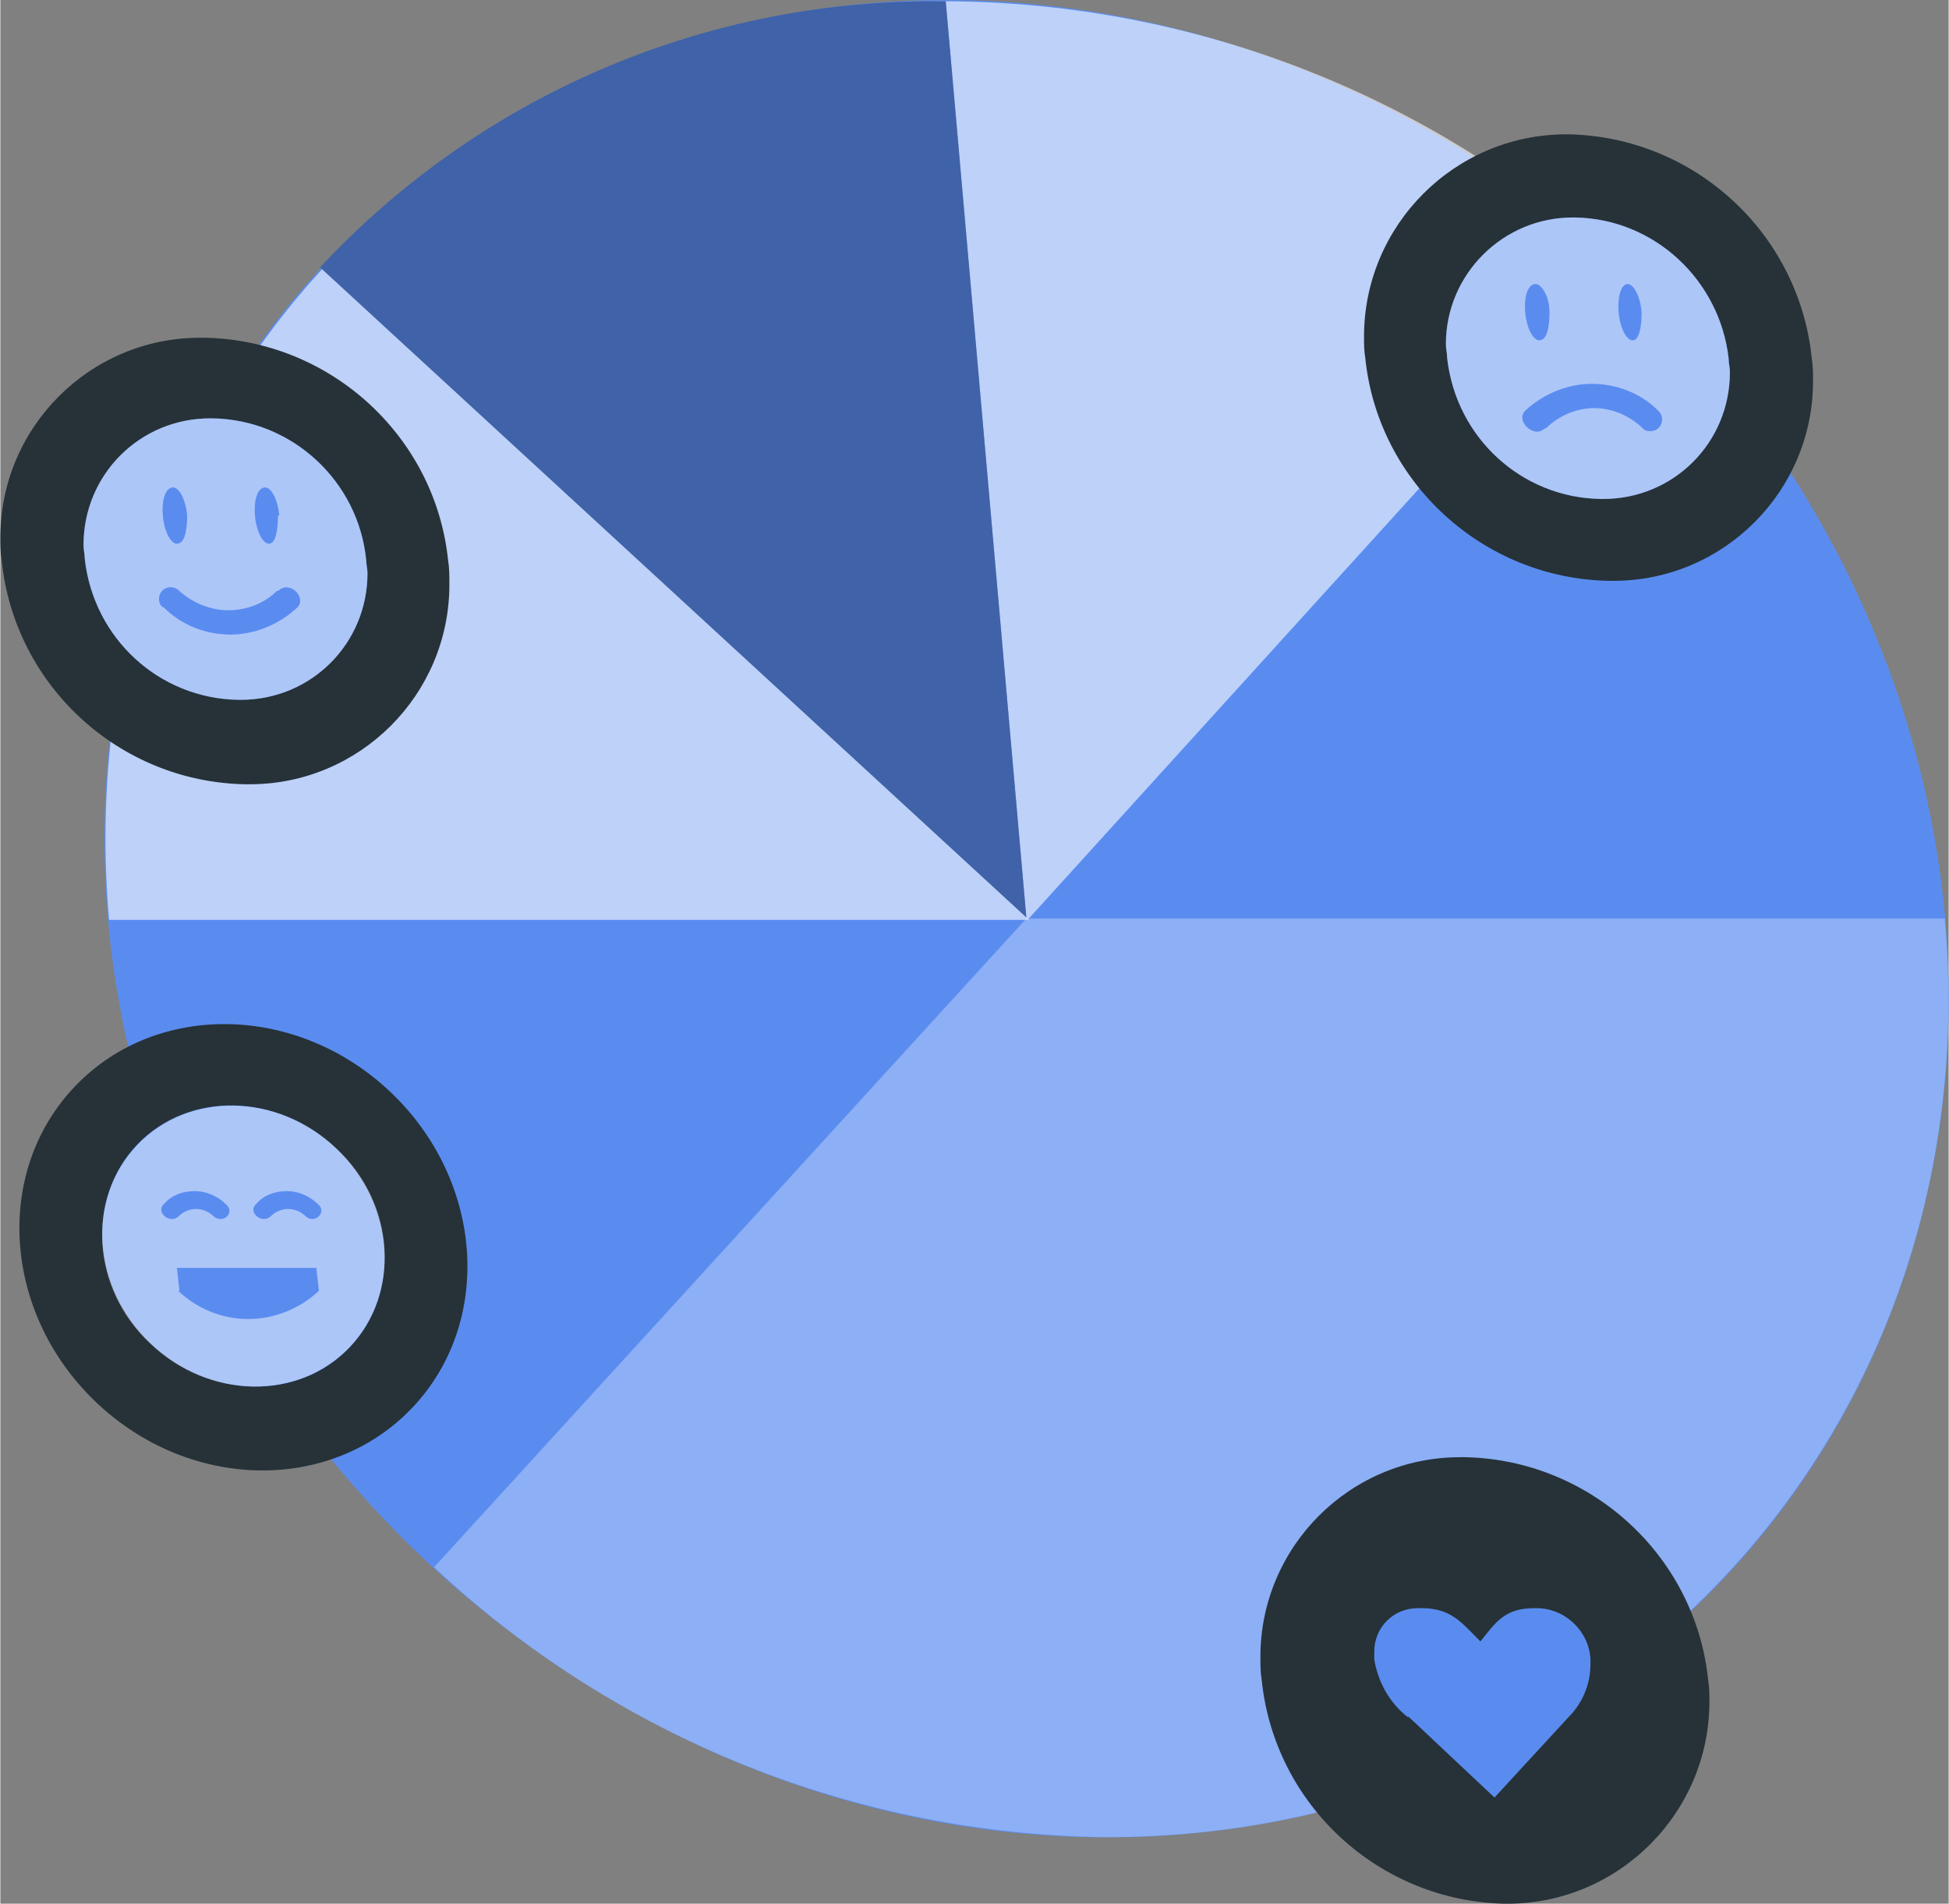<?xml version="1.0" encoding="UTF-8"?>
<!DOCTYPE svg PUBLIC "-//W3C//DTD SVG 1.1//EN" "http://www.w3.org/Graphics/SVG/1.1/DTD/svg11.dtd">
<!-- Creator: CorelDRAW -->
<svg xmlns="http://www.w3.org/2000/svg" xml:space="preserve" width="8.266mm" height="8.073mm" version="1.1" style="shape-rendering:geometricPrecision; text-rendering:geometricPrecision; image-rendering:optimizeQuality; fill-rule:evenodd; clip-rule:evenodd"
viewBox="0 0 15.23 14.88"
 xmlns:xlink="http://www.w3.org/1999/xlink"
 xmlns:xodm="http://www.corel.com/coreldraw/odm/2003">
 <rect x="0" y="0" width="15.23" height="14.88" fill="#808080" stroke="none"/>
 <defs>
  <style type="text/css">
   <![CDATA[
    .fil5 {fill:#263238;fill-rule:nonzero}
    .fil0 {fill:#5A8CF0;fill-rule:nonzero}
    .fil2 {fill:black;fill-rule:nonzero;fill-opacity:0.2}
    .fil3 {fill:black;fill-rule:nonzero;fill-opacity:0.302}
    .fil4 {fill:white;fill-rule:nonzero;fill-opacity:0.302}
    .fil6 {fill:white;fill-rule:nonzero;fill-opacity:0.502}
    .fil1 {fill:white;fill-rule:nonzero;fill-opacity:0.6}
   ]]>
  </style>
 </defs>
 <g id="Layer_x0020_1">
  <g id="_2697242214112">
   <ellipse class="fil0" transform="matrix(0.369 -0.386 0.386 0.369 8.022 7.181)" rx="12.87" ry="14.05"/>
   <path class="fil1" d="M12.66 2.09c-1.43,-1.33 -3.31,-2.07 -5.26,-2.08 -3.97,0 -6.9,3.22 -6.55,7.18l7.18 0 4.63 -5.1z"/>
   <path class="fil2" d="M2.5 2.09l5.52 5.08 -0.63 -7.16c-0.03,0 -0.07,-0 -0.1,-0 -1.82,0 -3.55,0.75 -4.79,2.08l-0 0z"/>
   <path class="fil0" d="M2.5 2.09l5.52 5.08 -0.63 -7.16c-0.03,0 -0.07,-0 -0.1,-0 -1.82,0 -3.55,0.75 -4.79,2.08l-0 0z"/>
   <path class="fil3" d="M2.5 2.09l5.52 5.08 -0.63 -7.16c-0.03,0 -0.07,-0 -0.1,-0 -1.82,0 -3.55,0.75 -4.79,2.08l-0 0z"/>
   <path class="fil4" d="M8.65 14.36c3.96,0 6.9,-3.22 6.55,-7.18l-7.18 0 -4.63 5.07c1.43,1.34 3.31,2.09 5.26,2.11l0 -0z"/>
   <path class="fil5" d="M13.35 13.13c0.01,0.06 0.01,0.11 0.01,0.17 0,0.87 -0.71,1.58 -1.58,1.58 -0.01,0 -0.02,-0 -0.02,-0 -0.98,-0.02 -1.8,-0.77 -1.9,-1.75 -0.01,-0.06 -0.01,-0.12 -0.01,-0.18 0,-0.86 0.7,-1.56 1.56,-1.56 0.01,0 0.03,0 0.04,0 0.98,0.02 1.8,0.77 1.9,1.74l-0 0z"/>
   <path class="fil0" d="M11 13.42c-0.14,-0.11 -0.23,-0.27 -0.26,-0.45 -0,-0.02 -0,-0.04 -0,-0.06 0,-0.19 0.15,-0.34 0.34,-0.34 0.01,0 0.02,0 0.03,0 0.23,0 0.31,0.11 0.46,0.26 0.12,-0.15 0.19,-0.26 0.42,-0.26 0.01,0 0.01,-0 0.02,-0 0.22,0 0.41,0.18 0.42,0.4 0,0.01 0,0.02 0,0.04 0,0.15 -0.06,0.3 -0.17,0.41l-0.58 0.63 -0.67 -0.63z"/>
   <path class="fil5" d="M3.5 4.38c0.01,0.06 0.01,0.12 0.01,0.19 0,0.86 -0.7,1.56 -1.56,1.56 -0.01,0 -0.03,-0 -0.04,-0 -0.98,-0.02 -1.8,-0.77 -1.9,-1.75 -0.01,-0.06 -0.01,-0.12 -0.01,-0.18 0,-0.86 0.7,-1.56 1.56,-1.56 0.01,0 0.03,0 0.04,0 0.98,0.02 1.8,0.77 1.9,1.74l-0 -0z"/>
   <path class="fil0" d="M2.86 4.38c0,0.03 0.01,0.07 0.01,0.1 0,0.55 -0.44,0.99 -0.99,0.99 -0.01,0 -0.01,0 -0.02,0 -0.62,-0.01 -1.13,-0.48 -1.2,-1.1 -0,-0.04 -0.01,-0.07 -0.01,-0.11 0,-0.55 0.44,-0.99 0.99,-0.99 0.01,0 0.01,0 0.02,0 0.62,0.01 1.14,0.49 1.2,1.11l-0 0z"/>
   <path class="fil6" d="M2.86 4.38c0,0.03 0.01,0.07 0.01,0.1 0,0.55 -0.44,0.99 -0.99,0.99 -0.01,0 -0.01,0 -0.02,0 -0.62,-0.01 -1.13,-0.48 -1.2,-1.1 -0,-0.04 -0.01,-0.07 -0.01,-0.11 0,-0.55 0.44,-0.99 0.99,-0.99 0.01,0 0.01,0 0.02,0 0.62,0.01 1.14,0.49 1.2,1.11l-0 0z"/>
   <path class="fil0" d="M2.16 4.62c-0.1,0.1 -0.24,0.15 -0.38,0.15 -0.14,0 -0.28,-0.06 -0.38,-0.15 -0.02,-0.02 -0.04,-0.03 -0.07,-0.03 -0.05,0 -0.09,0.04 -0.09,0.09 0,0.03 0.01,0.06 0.04,0.07 0.14,0.14 0.33,0.21 0.52,0.21 0.19,0 0.38,-0.08 0.52,-0.21 0.08,-0.08 -0.06,-0.22 -0.15,-0.13l-0.01 0z"/>
   <path class="fil0" d="M1.46 4.03c0,0.12 -0.02,0.22 -0.08,0.22 -0.05,0 -0.1,-0.1 -0.11,-0.22 -0.01,-0.12 0.02,-0.22 0.08,-0.22 0.05,0 0.1,0.1 0.11,0.22z"/>
   <path class="fil0" d="M2.17 4.03c0,0.12 -0.02,0.22 -0.07,0.22 -0.05,0 -0.1,-0.1 -0.11,-0.22 -0.01,-0.12 0.02,-0.22 0.08,-0.22 0.05,0 0.1,0.1 0.11,0.22z"/>
   <path class="fil5" d="M14.16 2.8c0.01,0.06 0.01,0.12 0.01,0.18 0,0.86 -0.7,1.56 -1.56,1.56 -0.01,0 -0.03,-0 -0.04,-0 -0.98,-0.02 -1.8,-0.77 -1.9,-1.74 -0.01,-0.06 -0.01,-0.11 -0.01,-0.17 0,-0.87 0.71,-1.58 1.58,-1.58 0.01,0 0.02,0 0.02,0 0.98,0.02 1.8,0.77 1.9,1.75l-0 0z"/>
   <path class="fil0" d="M13.51 2.8c0,0.04 0.01,0.07 0.01,0.11 0,0.55 -0.44,0.99 -0.99,0.99 -0.01,0 -0.01,-0 -0.02,-0 -0.62,-0.01 -1.13,-0.48 -1.2,-1.1 -0,-0.04 -0.01,-0.07 -0.01,-0.11 0,-0.55 0.45,-0.99 0.99,-0.99 0.01,0 0.01,0 0.02,0 0.62,0.01 1.13,0.49 1.2,1.1l-0 0z"/>
   <path class="fil6" d="M13.51 2.8c0,0.04 0.01,0.07 0.01,0.11 0,0.55 -0.44,0.99 -0.99,0.99 -0.01,0 -0.01,-0 -0.02,-0 -0.62,-0.01 -1.13,-0.48 -1.2,-1.1 -0,-0.04 -0.01,-0.07 -0.01,-0.11 0,-0.55 0.45,-0.99 0.99,-0.99 0.01,0 0.01,0 0.02,0 0.62,0.01 1.13,0.49 1.2,1.1l-0 0z"/>
   <path class="fil0" d="M12.08 3.35c0.1,-0.1 0.24,-0.16 0.38,-0.16 0.14,0 0.28,0.06 0.38,0.16 0.02,0.02 0.04,0.02 0.06,0.02 0.05,0 0.09,-0.04 0.09,-0.09 0,-0.03 -0.01,-0.05 -0.03,-0.07 -0.14,-0.14 -0.33,-0.21 -0.52,-0.21 -0.19,0 -0.38,0.08 -0.52,0.21 -0.08,0.08 0.07,0.22 0.15,0.14l0.01 0z"/>
   <path class="fil0" d="M12.11 2.44c0,0.12 -0.02,0.22 -0.08,0.22 -0.05,0 -0.1,-0.1 -0.11,-0.22 -0.01,-0.12 0.02,-0.22 0.08,-0.22 0.05,0 0.11,0.1 0.11,0.22z"/>
   <path class="fil0" d="M12.83 2.44c0,0.12 -0.02,0.22 -0.07,0.22 -0.05,0 -0.1,-0.1 -0.11,-0.22 -0.01,-0.12 0.02,-0.22 0.07,-0.22 0.05,0 0.1,0.1 0.11,0.22z"/>
   <ellipse class="fil5" transform="matrix(0.369 -0.386 0.386 0.369 1.9 9.749)" rx="3.13" ry="3.41"/>
   <ellipse class="fil0" transform="matrix(0.369 -0.386 0.386 0.369 1.9 9.739)" rx="1.97" ry="2.15"/>
   <path class="fil6" d="M2.63 8.98c-0.46,-0.44 -1.16,-0.45 -1.56,-0.03 -0.4,0.42 -0.36,1.12 0.1,1.55 0.46,0.44 1.16,0.45 1.56,0.03 0.4,-0.42 0.36,-1.12 -0.1,-1.55z"/>
   <path class="fil0" d="M1.39 10.09c0.15,0.14 0.34,0.22 0.55,0.22 0.2,0 0.4,-0.08 0.55,-0.22l-0.02 -0.18 -1.09 -0 0.02 0.18z"/>
   <path class="fil0" d="M1.76 9.41c-0.06,-0.06 -0.15,-0.1 -0.24,-0.1 -0.09,0 -0.18,0.03 -0.24,0.1 -0.07,0.06 0.04,0.16 0.11,0.1 0.04,-0.04 0.09,-0.06 0.14,-0.06 0.05,0 0.1,0.02 0.14,0.06 0.08,0.06 0.17,-0.04 0.09,-0.1l0 0z"/>
   <path class="fil0" d="M2.48 9.41c-0.06,-0.06 -0.15,-0.1 -0.24,-0.1 -0.09,0 -0.18,0.03 -0.24,0.1 -0.07,0.06 0.04,0.16 0.11,0.1 0.04,-0.04 0.09,-0.06 0.14,-0.06 0.05,0 0.1,0.02 0.14,0.06 0.07,0.06 0.17,-0.04 0.09,-0.1l-0 0z"/>
  </g>
 </g>
</svg>
